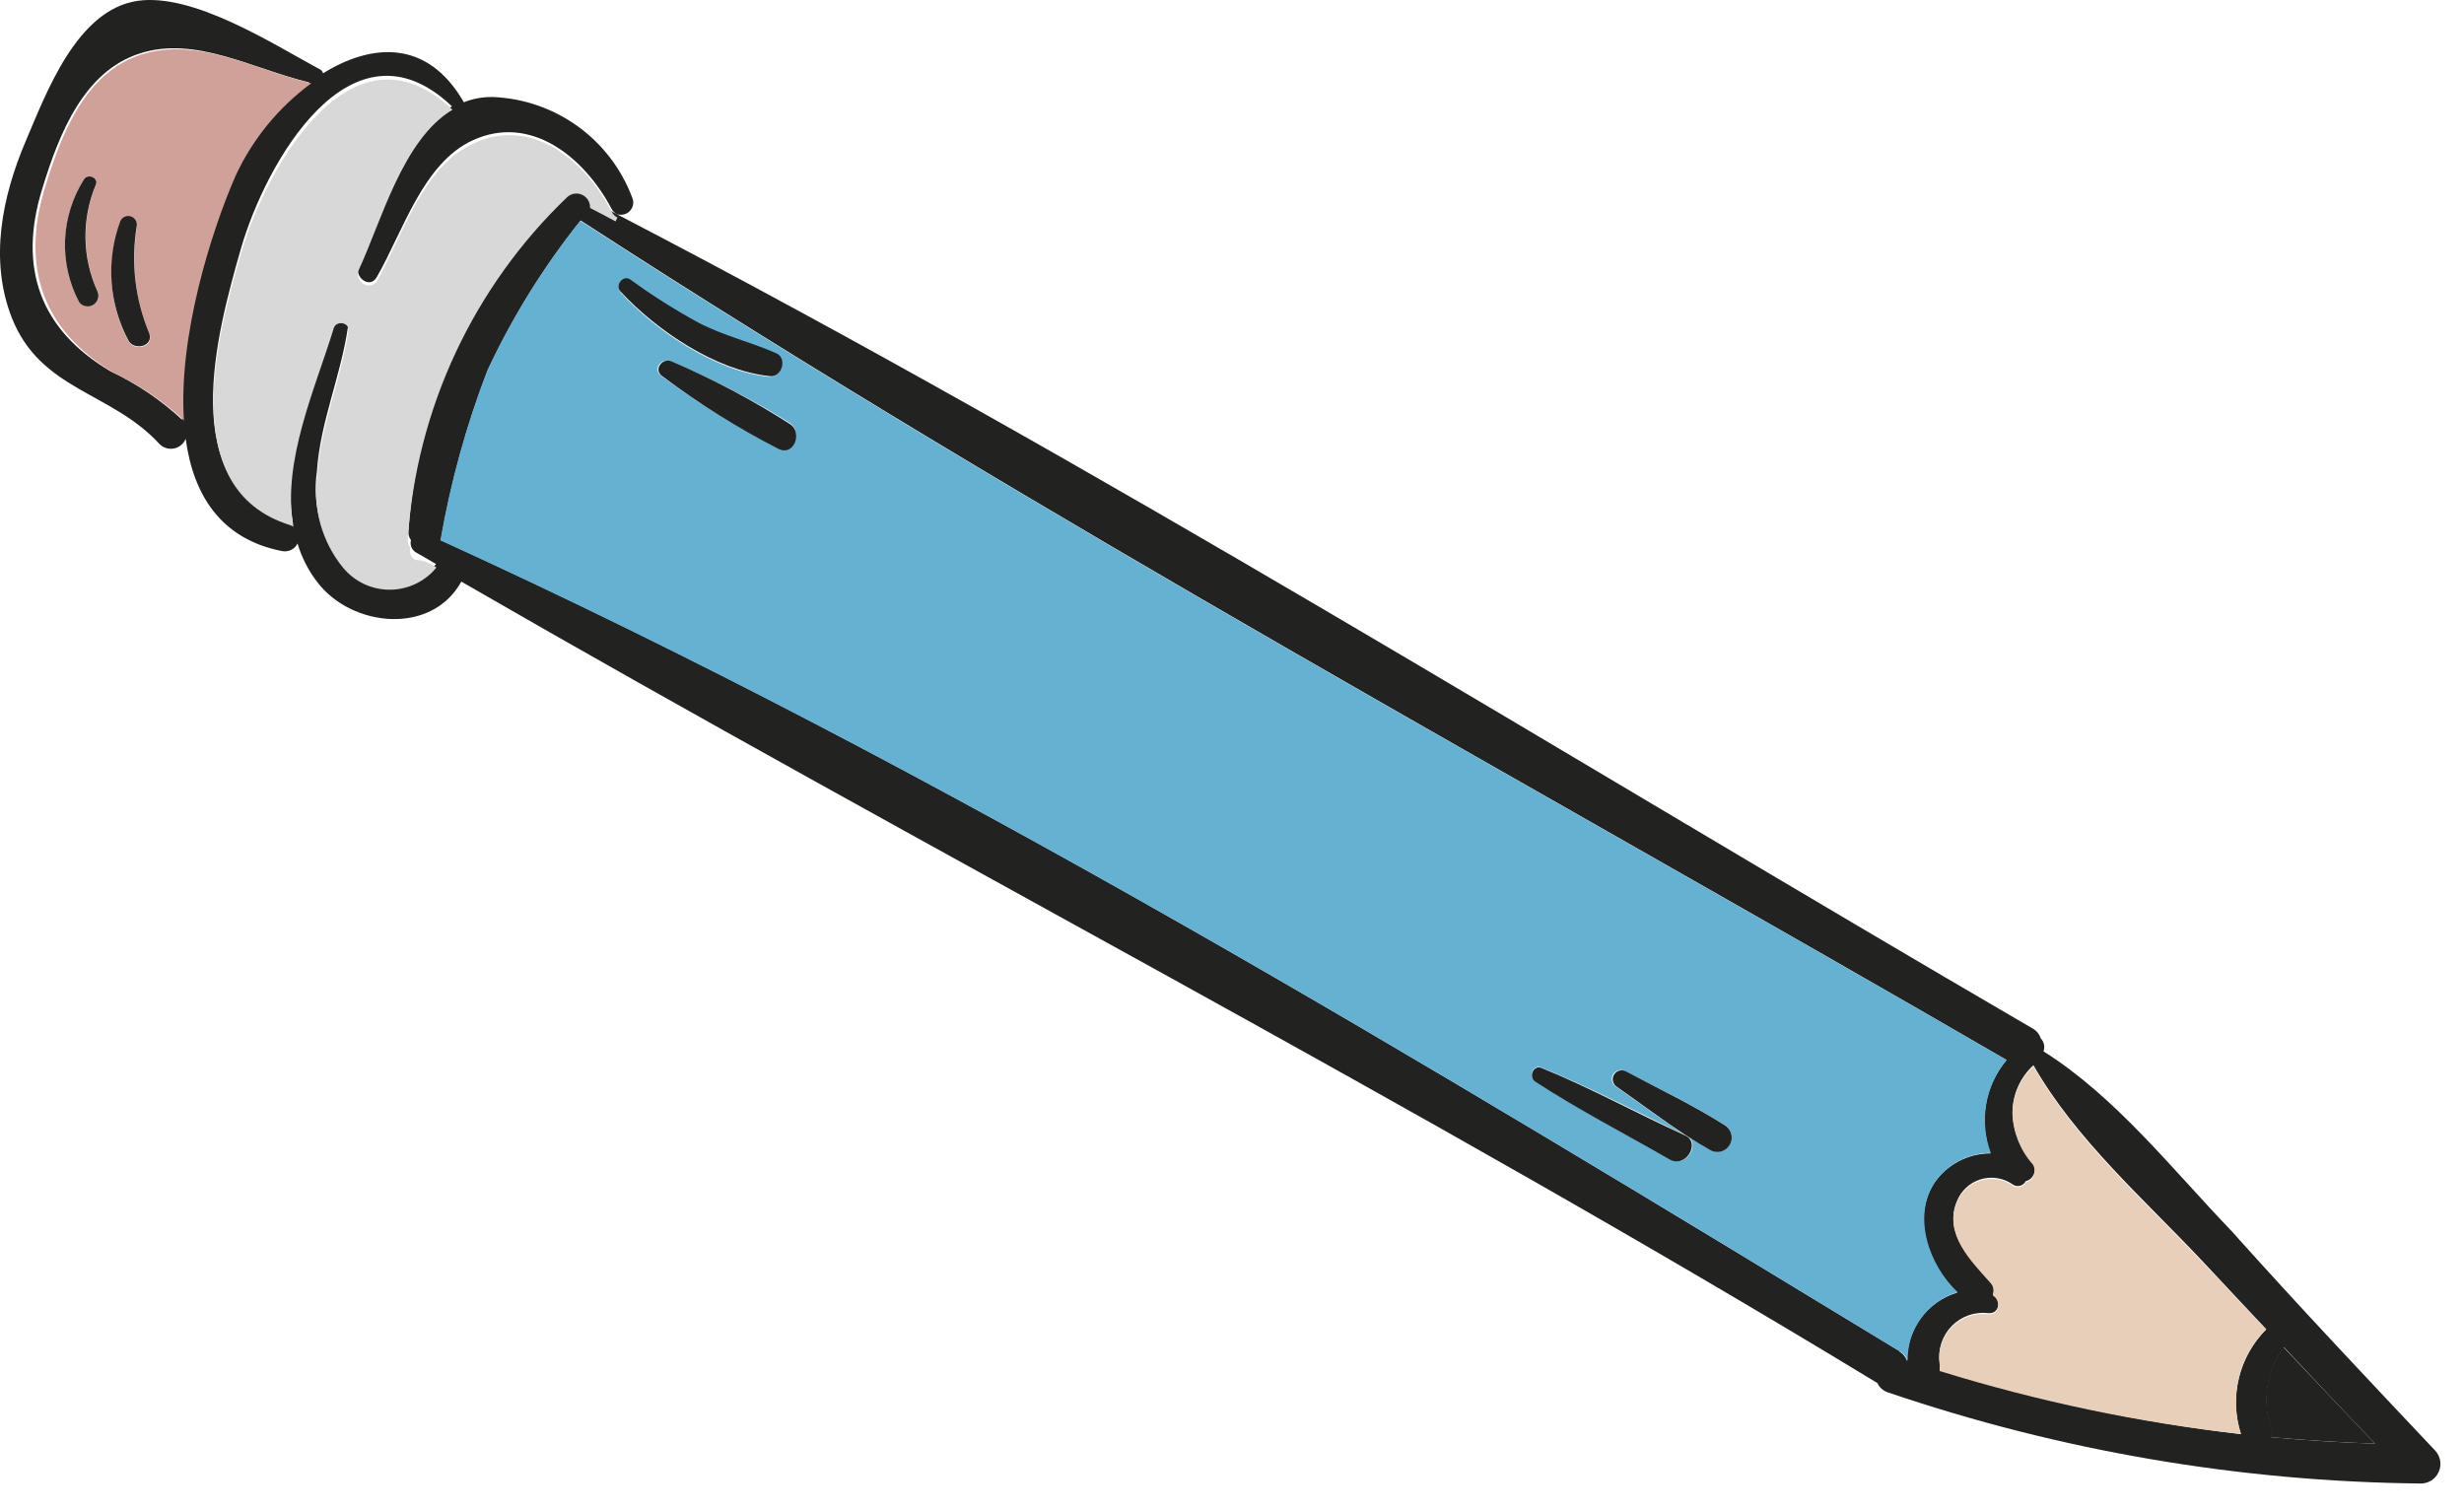 <svg width="62" height="38" viewBox="0 0 62 38" fill="none" xmlns="http://www.w3.org/2000/svg">
<path d="M61.278 36.502C61.343 36.573 61.385 36.662 61.401 36.757C61.416 36.852 61.403 36.95 61.363 37.037C61.323 37.125 61.259 37.199 61.178 37.251C61.096 37.303 61.001 37.329 60.905 37.327C56.346 37.279 51.824 36.505 47.509 35.035C47.45 35.017 47.395 34.987 47.349 34.946C47.302 34.906 47.265 34.856 47.24 34.8C35.586 27.715 23.439 21.466 11.608 14.634C10.852 15.998 8.834 15.78 7.974 14.634C7.755 14.347 7.59 14.022 7.487 13.676C7.452 13.746 7.395 13.803 7.324 13.837C7.254 13.871 7.174 13.881 7.097 13.866C5.544 13.562 4.861 12.438 4.672 11.04C4.647 11.102 4.607 11.158 4.555 11.2C4.503 11.243 4.441 11.272 4.374 11.285C4.308 11.298 4.24 11.293 4.176 11.272C4.111 11.252 4.054 11.215 4.007 11.166C2.798 9.853 1.027 9.83 0.299 8.001C-0.275 6.534 0.052 4.952 0.648 3.548C1.164 2.344 1.927 0.252 3.457 0.022C4.861 -0.184 6.845 1.094 8.043 1.742C8.064 1.751 8.083 1.765 8.098 1.783C8.113 1.801 8.124 1.822 8.129 1.845C9.355 1.083 10.76 0.985 11.671 2.573C11.903 2.482 12.15 2.437 12.399 2.441C13.168 2.471 13.911 2.726 14.535 3.176C15.159 3.626 15.636 4.249 15.907 4.969C15.932 5.024 15.94 5.085 15.93 5.145C15.92 5.205 15.893 5.26 15.853 5.304C15.812 5.349 15.759 5.38 15.7 5.395C15.642 5.41 15.58 5.407 15.523 5.388C15.464 5.357 15.416 5.309 15.386 5.25C14.698 3.949 13.351 2.86 11.895 3.53C10.645 4.104 10.141 5.823 9.482 6.97C9.304 7.285 8.908 6.97 9.023 6.689C9.596 5.497 10.124 3.433 11.373 2.676C8.834 0.263 6.679 4.115 6.065 6.247C5.452 8.38 4.391 12.249 7.286 13.126C7.316 13.136 7.345 13.149 7.372 13.166C7.074 11.533 7.945 9.675 8.387 8.173C8.444 7.973 8.782 8.019 8.754 8.236C8.576 9.463 8.054 10.627 7.974 11.865C7.914 12.276 7.94 12.695 8.051 13.096C8.161 13.496 8.354 13.87 8.616 14.192C8.758 14.367 8.938 14.508 9.142 14.605C9.346 14.702 9.568 14.752 9.794 14.752C10.02 14.752 10.242 14.702 10.446 14.605C10.65 14.508 10.829 14.367 10.972 14.192C10.8 14.089 10.639 13.997 10.467 13.9C10.415 13.869 10.375 13.822 10.352 13.767C10.329 13.71 10.326 13.649 10.341 13.59C10.293 13.526 10.271 13.447 10.278 13.367C10.494 10.1 11.926 7.032 14.291 4.769C14.342 4.723 14.405 4.694 14.472 4.684C14.539 4.674 14.608 4.685 14.67 4.714C14.731 4.744 14.782 4.791 14.817 4.849C14.851 4.908 14.868 4.976 14.864 5.044C15.076 5.153 15.288 5.262 15.506 5.382C27.641 11.687 39.335 19.002 51.149 25.88C51.245 25.934 51.317 26.022 51.349 26.127C51.391 26.169 51.42 26.222 51.432 26.28C51.444 26.338 51.439 26.398 51.418 26.453C53.241 27.6 54.663 29.428 56.147 30.97C57.861 32.885 59.569 34.691 61.278 36.502ZM57.156 36.164C58.016 36.238 58.876 36.296 59.764 36.324C58.99 35.522 58.222 34.702 57.471 33.9C57.252 34.195 57.109 34.54 57.056 34.904C57.003 35.269 57.041 35.64 57.168 35.986C57.178 36.045 57.174 36.106 57.156 36.164ZM56.388 36.084C56.241 35.628 56.222 35.141 56.335 34.675C56.447 34.21 56.686 33.785 57.024 33.447L55.414 31.727C53.958 30.179 52.227 28.666 51.166 26.803C50.999 26.956 50.865 27.142 50.775 27.349C50.684 27.556 50.637 27.78 50.639 28.007C50.658 28.474 50.838 28.919 51.149 29.268C51.175 29.308 51.191 29.353 51.196 29.401C51.201 29.448 51.194 29.496 51.177 29.54C51.16 29.585 51.132 29.624 51.096 29.656C51.06 29.687 51.017 29.709 50.971 29.721C50.956 29.751 50.934 29.777 50.907 29.797C50.88 29.818 50.849 29.832 50.816 29.838C50.783 29.845 50.749 29.844 50.716 29.836C50.683 29.827 50.653 29.811 50.627 29.79C50.511 29.712 50.379 29.662 50.241 29.642C50.103 29.623 49.963 29.634 49.83 29.676C49.697 29.718 49.575 29.789 49.473 29.884C49.371 29.979 49.291 30.096 49.24 30.225C48.902 31.028 49.601 31.704 50.077 32.243C50.118 32.285 50.147 32.338 50.159 32.396C50.171 32.454 50.167 32.514 50.146 32.57C50.358 32.696 50.318 33.068 50.031 33.04C49.864 33.02 49.694 33.039 49.535 33.094C49.376 33.15 49.232 33.242 49.114 33.361C48.995 33.481 48.906 33.627 48.852 33.787C48.799 33.947 48.782 34.117 48.804 34.284C48.816 34.344 48.816 34.406 48.804 34.467C51.276 35.243 53.815 35.784 56.388 36.084ZM47.79 34.003C47.882 34.056 47.952 34.142 47.985 34.243C47.98 33.859 48.1 33.483 48.328 33.173C48.555 32.862 48.877 32.635 49.246 32.524C48.512 31.847 48.099 30.626 48.673 29.761C48.831 29.533 49.041 29.347 49.287 29.218C49.532 29.089 49.806 29.022 50.083 29.021C49.937 28.629 49.897 28.204 49.969 27.791C50.04 27.378 50.22 26.992 50.49 26.671C38.515 19.724 26.225 13.086 14.612 5.548C13.686 6.707 12.901 7.971 12.273 9.314C11.741 10.697 11.345 12.13 11.092 13.59C23.778 19.38 35.907 26.774 47.807 34.003L47.79 34.003ZM4.586 10.581L4.586 10.627C4.432 8.483 5.28 5.818 5.87 4.413C6.298 3.484 6.955 2.68 7.779 2.074C6.335 1.725 4.913 0.894 3.514 1.346C2.116 1.799 1.491 3.341 1.061 4.757C0.448 6.74 1.009 8.3 2.781 9.343C3.449 9.658 4.064 10.076 4.604 10.581L4.586 10.581Z" fill="#222221"/>
<path d="M59.764 36.324C58.887 36.295 58.045 36.238 57.156 36.164C57.17 36.105 57.17 36.044 57.156 35.986C57.03 35.64 56.991 35.269 57.044 34.904C57.097 34.54 57.24 34.195 57.46 33.899C58.222 34.702 58.991 35.522 59.764 36.324Z" fill="#222221"/>
<path d="M57.024 33.447C56.686 33.785 56.447 34.21 56.335 34.675C56.222 35.141 56.241 35.628 56.388 36.084C53.816 35.794 51.277 35.262 48.804 34.496C48.816 34.435 48.816 34.373 48.804 34.312C48.782 34.145 48.799 33.975 48.852 33.816C48.906 33.656 48.995 33.51 49.114 33.39C49.232 33.27 49.376 33.179 49.535 33.123C49.694 33.067 49.864 33.049 50.031 33.068C50.318 33.097 50.358 32.724 50.146 32.598C50.167 32.543 50.171 32.483 50.159 32.425C50.147 32.367 50.118 32.314 50.077 32.272C49.601 31.733 48.902 31.056 49.24 30.254C49.291 30.124 49.371 30.008 49.473 29.913C49.575 29.817 49.697 29.746 49.83 29.705C49.963 29.663 50.103 29.651 50.241 29.671C50.379 29.691 50.511 29.741 50.627 29.818C50.653 29.84 50.683 29.856 50.716 29.864C50.749 29.873 50.783 29.874 50.816 29.867C50.849 29.86 50.88 29.846 50.907 29.826C50.934 29.806 50.956 29.779 50.971 29.75C51.017 29.738 51.06 29.716 51.096 29.684C51.132 29.653 51.16 29.613 51.177 29.569C51.195 29.525 51.201 29.477 51.196 29.429C51.191 29.382 51.175 29.337 51.149 29.297C50.838 28.948 50.658 28.502 50.639 28.036C50.638 27.809 50.684 27.585 50.775 27.378C50.865 27.17 50.999 26.984 51.166 26.832C52.227 28.695 53.958 30.208 55.414 31.756L57.024 33.447Z" fill="#E8CFBA"/>
<path d="M48.002 34.243C47.969 34.142 47.899 34.056 47.807 34.003C35.907 26.774 23.778 19.38 11.081 13.596C11.334 12.135 11.729 10.703 12.262 9.32C12.89 7.976 13.675 6.712 14.6 5.554C26.214 13.086 38.504 19.724 50.49 26.671C50.224 26.992 50.047 27.377 49.978 27.787C49.908 28.198 49.949 28.62 50.094 29.01C49.817 29.01 49.544 29.078 49.298 29.206C49.053 29.335 48.842 29.521 48.684 29.749C48.111 30.615 48.541 31.836 49.257 32.512C48.888 32.624 48.566 32.855 48.339 33.167C48.112 33.479 47.994 33.857 48.002 34.243ZM42.035 29.17C42.413 29.388 42.774 28.826 42.482 28.597C42.66 28.712 42.837 28.821 43.021 28.924C43.102 28.975 43.2 28.991 43.294 28.97C43.387 28.948 43.468 28.89 43.519 28.809C43.57 28.728 43.587 28.63 43.565 28.536C43.544 28.443 43.486 28.361 43.405 28.311C42.614 27.806 41.737 27.393 40.9 26.958C40.849 26.927 40.788 26.917 40.73 26.931C40.672 26.945 40.621 26.981 40.59 27.032C40.559 27.083 40.549 27.144 40.563 27.202C40.577 27.261 40.614 27.311 40.665 27.342C41.238 27.743 41.811 28.173 42.384 28.551C41.181 27.978 40.011 27.359 38.785 26.86C38.578 26.774 38.446 27.084 38.624 27.204C39.736 27.921 40.906 28.511 42.035 29.17ZM19.605 11.28C19.977 11.446 20.178 10.873 19.891 10.655C18.935 10.053 17.93 9.532 16.888 9.096C16.63 8.982 16.406 9.308 16.653 9.469C17.583 10.156 18.571 10.762 19.605 11.28ZM19.335 9.48C19.645 9.52 19.811 9.022 19.519 8.907C18.894 8.62 18.218 8.471 17.593 8.156C16.995 7.832 16.421 7.468 15.873 7.067C15.69 6.941 15.477 7.21 15.627 7.371C16.509 8.328 17.982 9.331 19.335 9.48Z" fill="#65B1D2"/>
<path d="M42.465 28.603C42.757 28.826 42.396 29.388 42.017 29.176C40.871 28.517 39.725 27.927 38.63 27.216C38.452 27.095 38.584 26.786 38.79 26.872C40.017 27.37 41.186 28.018 42.39 28.563L42.465 28.603Z" fill="#222221"/>
<path d="M43.405 28.316C43.486 28.367 43.544 28.448 43.565 28.542C43.587 28.635 43.57 28.734 43.519 28.815C43.468 28.896 43.387 28.954 43.294 28.976C43.2 28.997 43.102 28.981 43.021 28.93C42.837 28.826 42.66 28.718 42.482 28.603L42.407 28.557C41.834 28.179 41.261 27.749 40.688 27.348C40.637 27.316 40.6 27.266 40.586 27.208C40.572 27.15 40.582 27.089 40.613 27.038C40.644 26.987 40.694 26.951 40.752 26.937C40.81 26.923 40.872 26.932 40.923 26.963C41.737 27.399 42.614 27.812 43.405 28.316Z" fill="#222221"/>
<path d="M10.983 14.278C10.841 14.453 10.661 14.594 10.458 14.691C10.254 14.788 10.031 14.838 9.805 14.838C9.58 14.838 9.357 14.788 9.153 14.691C8.95 14.594 8.77 14.453 8.627 14.278C8.365 13.956 8.173 13.582 8.062 13.182C7.952 12.781 7.926 12.362 7.986 11.951C8.066 10.713 8.587 9.549 8.765 8.322C8.794 8.105 8.456 8.059 8.398 8.259C7.94 9.761 7.086 11.618 7.384 13.252C7.357 13.235 7.328 13.222 7.298 13.212C4.403 12.312 5.469 8.403 6.077 6.333C6.684 4.264 8.845 0.349 11.385 2.762C10.135 3.507 9.596 5.571 9.034 6.775C8.891 7.079 9.315 7.348 9.493 7.056C10.152 5.881 10.639 4.19 11.906 3.616C13.362 2.923 14.709 4.012 15.397 5.336C15.427 5.395 15.476 5.443 15.535 5.474L15.489 5.571C15.271 5.451 15.059 5.342 14.847 5.233C14.851 5.165 14.834 5.097 14.8 5.039C14.765 4.98 14.714 4.933 14.652 4.903C14.591 4.874 14.522 4.863 14.455 4.873C14.387 4.883 14.324 4.912 14.274 4.958C11.909 7.222 10.477 10.289 10.261 13.556C10.254 13.636 10.276 13.716 10.324 13.78C10.308 13.838 10.312 13.9 10.335 13.956C10.358 14.011 10.398 14.058 10.45 14.089C10.651 14.083 10.812 14.175 10.983 14.278Z" fill="#D8D8D8"/>
<path d="M19.891 10.678C20.195 10.896 19.977 11.47 19.605 11.303C18.576 10.777 17.594 10.163 16.67 9.469C16.423 9.309 16.67 8.982 16.905 9.096C17.942 9.54 18.941 10.069 19.891 10.678Z" fill="#222221"/>
<path d="M19.536 8.89C19.828 9.022 19.662 9.521 19.352 9.463C18 9.314 16.526 8.317 15.615 7.337C15.466 7.176 15.678 6.907 15.861 7.033C16.41 7.434 16.984 7.798 17.581 8.122C18.218 8.454 18.894 8.603 19.536 8.89Z" fill="#222221"/>
<path d="M4.632 10.627L4.632 10.581C4.098 10.086 3.491 9.676 2.832 9.366C1.078 8.3 0.539 6.74 1.113 4.78C1.543 3.364 2.144 1.816 3.566 1.369C4.988 0.922 6.386 1.748 7.831 2.097C7.007 2.703 6.35 3.507 5.922 4.436C5.32 5.818 4.472 8.483 4.632 10.627ZM3.245 8.598C3.405 8.85 3.876 8.724 3.761 8.403C3.406 7.554 3.296 6.622 3.446 5.714C3.457 5.662 3.448 5.607 3.42 5.56C3.393 5.514 3.35 5.479 3.299 5.463C3.247 5.446 3.192 5.449 3.143 5.472C3.094 5.494 3.055 5.533 3.033 5.582C2.851 6.071 2.776 6.592 2.811 7.112C2.847 7.632 2.993 8.139 3.239 8.598L3.245 8.598ZM1.995 7.6C2.034 7.652 2.09 7.689 2.153 7.703C2.216 7.718 2.283 7.709 2.34 7.678C2.397 7.647 2.441 7.597 2.464 7.536C2.487 7.476 2.488 7.409 2.465 7.348C2.27 6.925 2.164 6.466 2.156 6C2.148 5.534 2.238 5.072 2.42 4.642C2.488 4.47 2.219 4.362 2.121 4.511C1.829 4.968 1.663 5.495 1.64 6.038C1.617 6.58 1.738 7.119 1.99 7.6L1.995 7.6Z" fill="#CFA198"/>
<path d="M3.755 8.386C3.87 8.707 3.4 8.833 3.239 8.58C2.992 8.122 2.845 7.616 2.808 7.096C2.772 6.576 2.846 6.054 3.027 5.565C3.049 5.516 3.088 5.476 3.137 5.454C3.186 5.432 3.242 5.429 3.293 5.445C3.344 5.462 3.388 5.497 3.415 5.543C3.442 5.59 3.451 5.644 3.44 5.697C3.291 6.605 3.4 7.537 3.755 8.386Z" fill="#222221"/>
<path d="M2.46 7.348C2.482 7.409 2.482 7.476 2.458 7.536C2.435 7.597 2.391 7.647 2.334 7.678C2.277 7.709 2.211 7.718 2.147 7.703C2.084 7.689 2.028 7.652 1.99 7.6C1.737 7.12 1.615 6.581 1.637 6.038C1.66 5.496 1.825 4.969 2.116 4.51C2.213 4.361 2.483 4.47 2.414 4.642C2.232 5.072 2.143 5.534 2.151 6C2.159 6.466 2.264 6.925 2.46 7.348Z" fill="#222221"/>
</svg>
